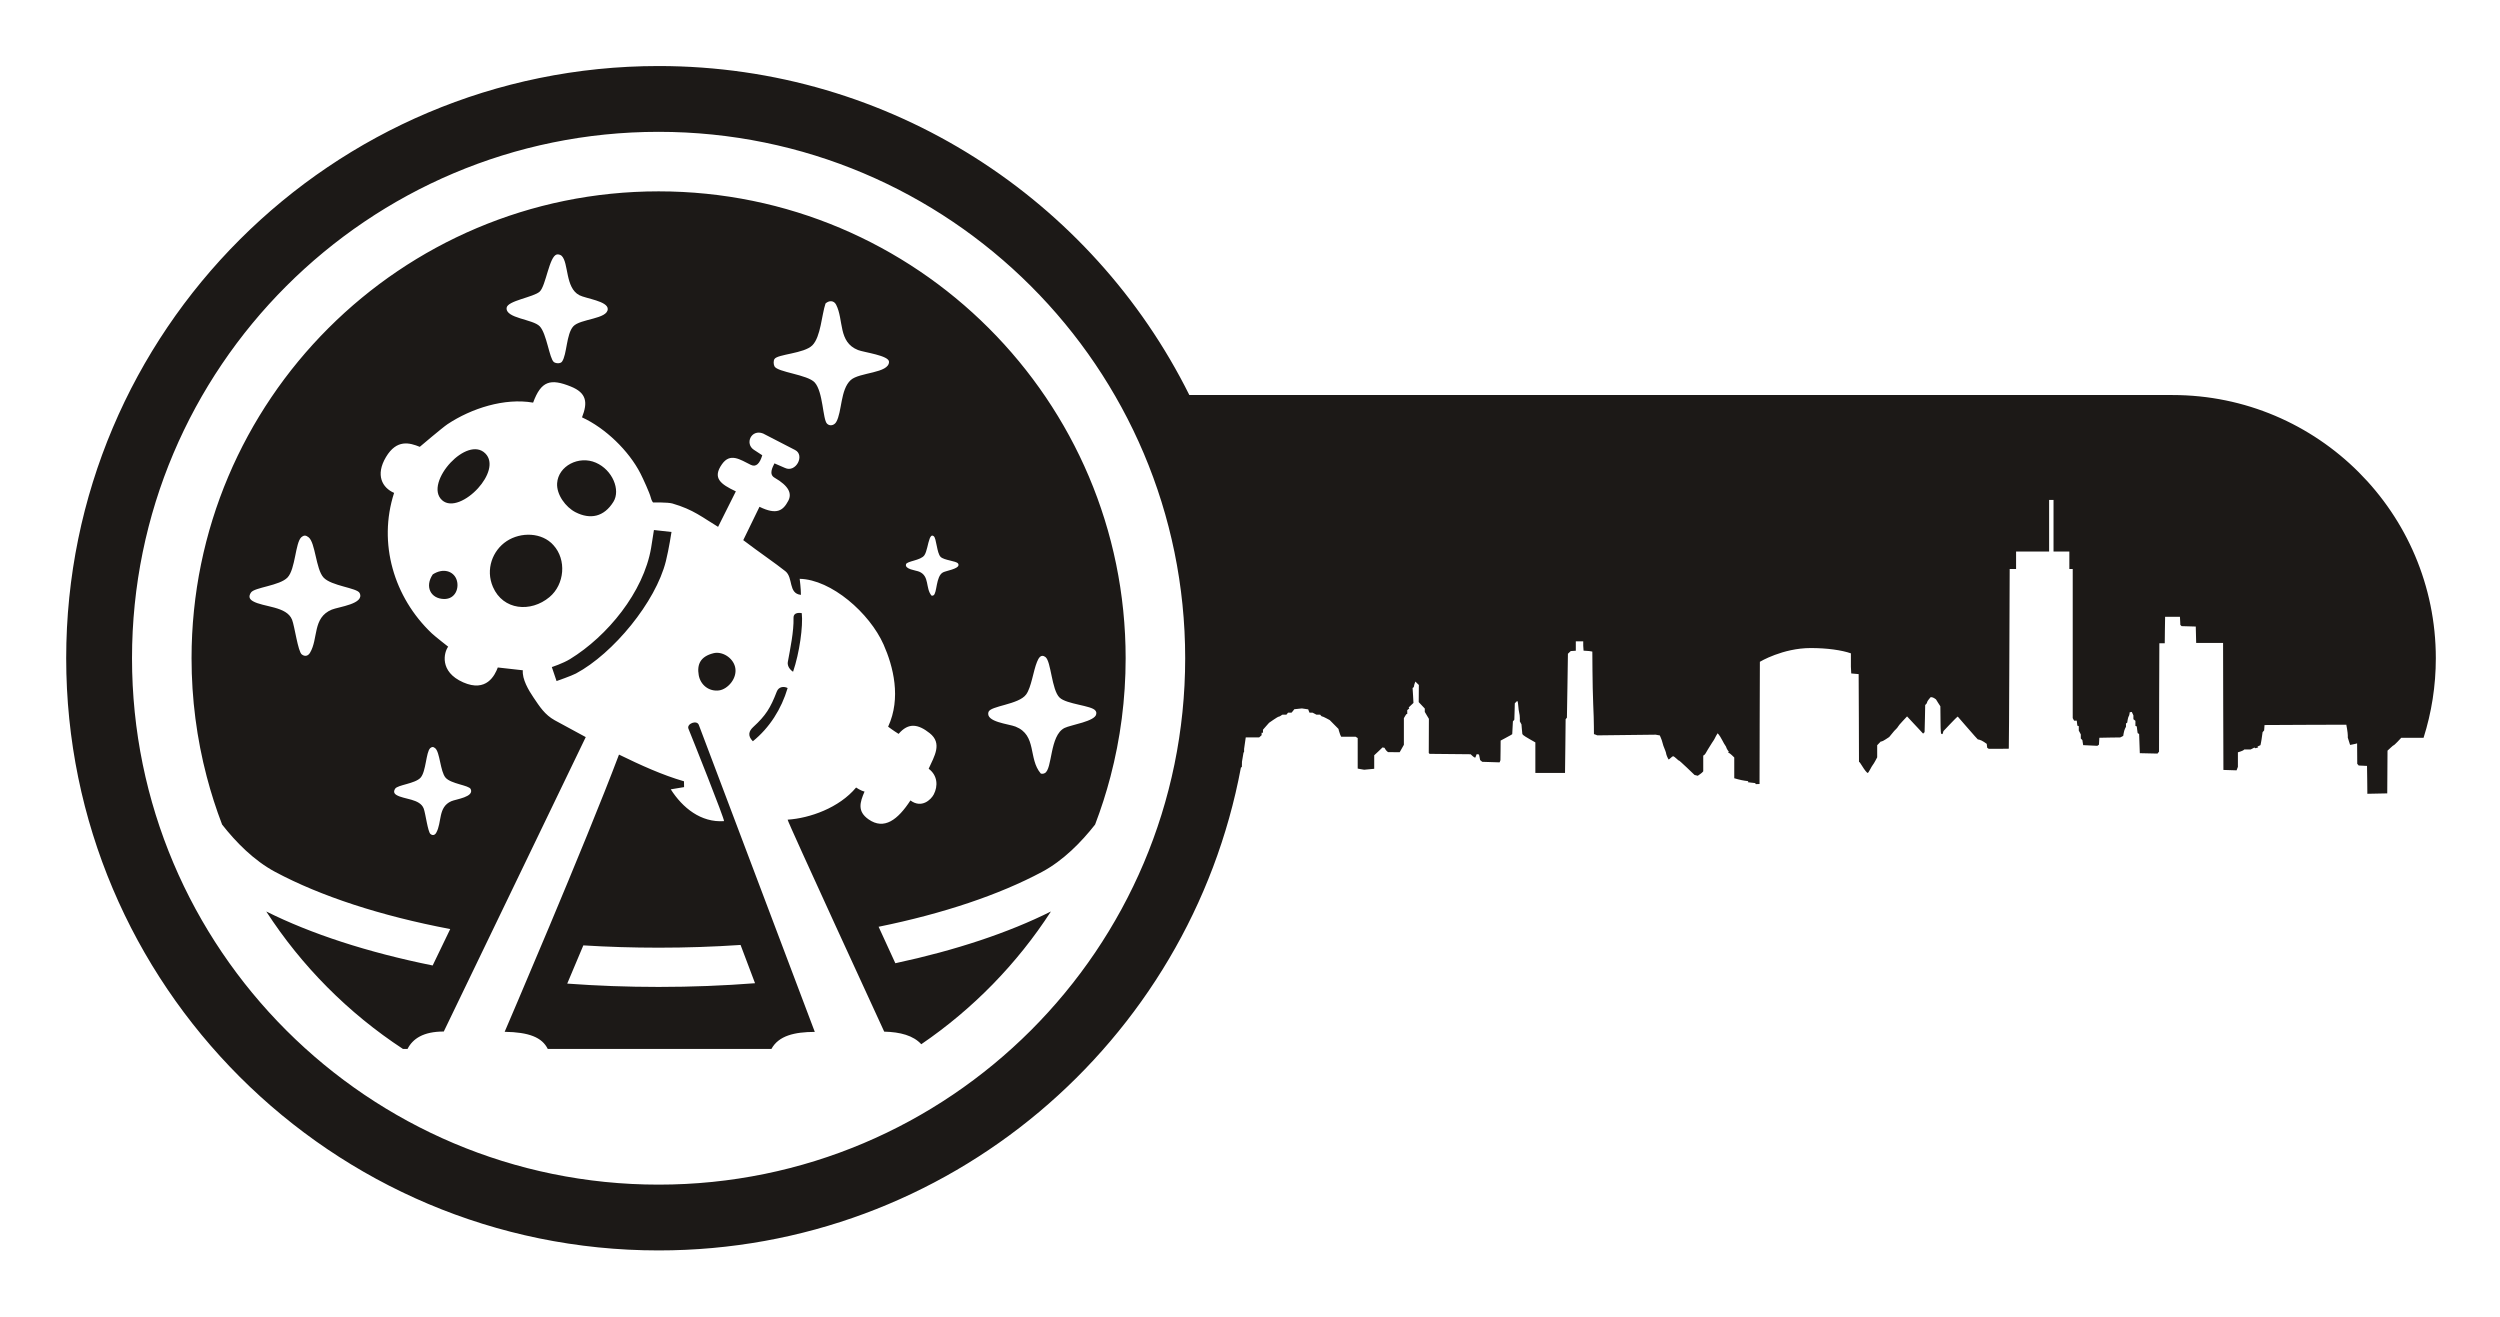 <?xml version="1.0" encoding="UTF-8" standalone="no"?>
<!DOCTYPE svg PUBLIC "-//W3C//DTD SVG 1.1//EN" "http://www.w3.org/Graphics/SVG/1.1/DTD/svg11.dtd">
<svg width="100%" height="100%" viewBox="0 0 4489 2364" version="1.1" xmlns="http://www.w3.org/2000/svg" xmlns:xlink="http://www.w3.org/1999/xlink" xml:space="preserve" xmlns:serif="http://www.serif.com/" style="fill-rule:evenodd;clip-rule:evenodd;stroke-linejoin:round;stroke-miterlimit:2;">
    <g transform="matrix(1,0,0,1,-4606,-8503)">
        <g id="key-black" transform="matrix(1.056,0,0,0.758,4232.28,9166.22)">
            <rect x="354.331" y="-874.294" width="4251.97" height="3118.39" style="fill:none;"/>
            <g transform="matrix(1.083,0,0,1.583,-364.987,-1247.96)">
                <path d="M2612.1,1384.26C2531.43,1795.31 2152.52,2106.82 1697.84,2106.82C1184.49,2106.82 767.717,1709.74 767.717,1220.63C767.717,731.532 1184.49,334.444 1697.84,334.444C2062.73,334.444 2378.83,535.075 2531.13,826.772L4074.8,826.772C4302.96,826.772 4488.19,1003.25 4488.19,1220.63C4488.19,1262.11 4481.44,1302.1 4468.95,1339.66L4433.93,1339.66L4428.02,1345.67C4424.63,1348.98 4421.98,1351.29 4421.98,1350.99C4421.98,1350.59 4419.86,1352.19 4417.22,1354.6L4412.35,1358.91L4411.92,1422.88L4380.69,1423.48L4380.48,1402.63L4380.16,1381.77L4367.14,1381.17L4365.97,1379.86L4364.82,1378.66L4364.6,1347.98L4362.27,1348.68C4361.11,1348.98 4358.56,1349.48 4356.87,1349.78L4353.59,1350.38L4351.8,1344.97L4349.99,1339.46L4349.99,1336.15C4349.99,1334.34 4349.46,1329.93 4348.83,1326.42L4347.66,1320.1L4283.41,1320.3L4219.26,1320.61L4218.63,1328.63L4217.36,1330.03L4216.19,1331.33L4215.34,1337.05C4214.92,1340.16 4214.28,1344.47 4213.75,1346.67L4212.9,1350.69L4210.48,1351.79L4208.14,1352.89L4208.78,1353.39L4209.41,1354L4207.19,1354.7L4204.97,1355.3L4203.27,1354.3L4200.31,1355.8L4197.34,1357.2L4187.4,1357.2L4186.34,1358.11C4185.8,1358.61 4183.58,1359.51 4181.47,1360.21L4177.44,1361.41L4177.44,1383.17L4175.33,1388.39L4154.69,1387.79L4154.37,1292.83L4154.16,1197.77L4111.92,1197.77L4111.29,1173.21L4089.05,1172.61L4087.04,1170.7L4086.83,1165.89C4086.83,1163.28 4086.61,1160.57 4086.51,1159.97L4086.4,1158.67L4063.12,1158.67L4063.12,1160.47C4063.12,1160.73 4063.11,1161.62 4063.08,1163L4063.07,1163.08L4063.07,1163.65C4062.99,1167.28 4062.87,1173.53 4062.79,1180.23L4062.59,1198.28L4054.12,1198.28L4053.8,1279.39L4053.59,1360.51L4052.32,1361.92L4051.15,1363.32L4023.43,1362.72L4022.36,1334.04L4020.04,1332.64L4019.29,1327.62L4018.66,1322.61L4017.6,1322.31L4016.54,1321.91L4016.54,1314.29L4013.37,1311.88L4013.37,1306.17L4010.82,1300.95L4009.24,1301.25L4007.54,1301.55L4007.23,1304.06C4007.01,1305.46 4006.49,1307.07 4005.96,1307.57C4005.53,1308.17 4004.79,1310.48 4004.36,1312.78L4003.62,1317.1L4002.67,1317.7L4001.72,1318.2L4001.72,1323.21L4000.23,1325.92C3999.49,1327.42 3998.44,1330.53 3998.12,1332.74L3997.38,1336.85L3995.05,1338.05L3992.72,1339.15L3976.31,1339.36L3959.91,1339.66L3959.59,1344.87L3959.27,1349.98L3958,1350.89L3956.72,1351.69L3934.5,1350.69L3933.23,1343.07L3930.79,1340.76L3930.79,1334.64L3929.21,1331.74L3927.62,1328.93L3927.62,1322.31L3926.56,1321.91L3925.39,1321.61L3924.98,1318.6L3924.86,1317.73L3924.86,1317.72C3924.69,1316.37 3924.55,1315.22 3924.55,1314.89L3924.45,1314.09L3920.32,1314.09L3919.15,1312.18L3918.1,1310.18L3918.1,1087.08L3912.8,1087.08L3912.8,1061.01L3887.96,1061.01L3887.96,983.798L3881.04,983.798L3881.04,1061.01L3829.17,1061.01L3829.17,1087.08L3819.12,1087.08L3818.58,1220.84C3818.27,1295.04 3817.95,1355.8 3817.74,1356C3817.64,1356.1 3810.53,1356.2 3801.97,1356.2L3786.3,1356.2L3785.03,1355.4L3783.86,1354.7L3783.45,1351.69L3783.12,1348.78L3778.89,1345.97C3776.56,1344.47 3773.39,1342.96 3771.79,1342.66L3769.04,1342.06L3764.39,1337.25C3761.85,1334.64 3754.85,1327.02 3748.83,1320.3L3737.71,1308.07L3736.97,1308.27C3736.55,1308.47 3731.46,1313.29 3725.65,1319.1L3715.16,1329.63L3714.42,1331.93L3713.68,1334.14L3712.73,1334.14C3710.93,1334.14 3710.72,1332.34 3710.51,1312.58L3710.29,1292.53L3706.8,1287.42L3703.41,1282.2L3700.98,1280.6C3699.6,1279.69 3697.7,1278.99 3696.74,1278.99L3694.94,1278.99L3692.19,1282.1C3690.71,1283.81 3689.44,1285.81 3689.44,1286.51C3689.44,1287.21 3688.8,1288.52 3687.96,1289.22L3686.47,1290.62L3686.05,1310.98L3685.52,1331.23L3683.19,1333.44L3675.99,1326.02C3673.39,1323.43 3670.13,1320.08 3667.35,1317.23L3667.26,1317.13L3667.25,1317.12L3667.2,1317.08L3665.92,1315.76L3664.74,1314.56L3663.97,1313.77L3663.4,1313.18L3658,1307.67L3651.22,1314.59C3647.52,1318.3 3644.13,1322.11 3643.81,1323.01C3643.39,1323.91 3642.01,1325.52 3640.74,1326.62C3639.37,1327.72 3636.4,1330.83 3634.18,1333.64L3629.95,1338.55L3624.65,1341.86C3621.8,1343.67 3618.83,1345.17 3618.09,1345.17L3616.82,1345.17L3611.1,1350.79L3611.1,1368.93L3608.35,1373.85C3606.87,1376.56 3604.96,1379.46 3604.22,1380.27C3603.48,1381.07 3601.58,1384.18 3599.99,1387.08C3598.4,1389.89 3596.81,1392.3 3596.39,1392.3C3595.01,1392.3 3591.41,1387.99 3587.71,1382.27C3585.81,1379.26 3583.79,1376.56 3583.37,1376.15L3582.52,1375.65L3582.31,1309.98L3581.99,1244.4L3570.35,1243.4L3569.82,1233.29L3569.82,1213.3C3555.19,1208.49 3532.42,1205.39 3506.83,1205.39C3462.69,1205.39 3426.91,1225.95 3426.91,1225.95C3426.91,1225.95 3426.92,1226.2 3426.93,1226.33L3426.91,1226.35L3426.59,1317.6L3426.38,1408.84L3420.45,1409.04L3420.03,1408.24L3419.5,1407.44L3413.68,1406.84L3407.86,1406.13L3408.39,1405.33L3408.91,1404.63L3403.3,1403.93C3400.34,1403.53 3395.26,1402.53 3392.3,1401.72L3386.68,1400.22L3386.68,1369.14L3382.87,1365.63C3380.76,1363.72 3378.53,1362.22 3378,1362.22L3377.05,1362.22L3377.58,1361.41L3378.11,1360.51L3376.31,1358.11C3375.36,1356.8 3374.51,1355.1 3374.3,1354.4C3374.19,1353.59 3373.45,1352.29 3372.71,1351.39C3371.87,1350.38 3369.64,1346.78 3367.74,1343.17C3365.72,1339.56 3363.4,1335.85 3362.34,1334.84L3360.54,1332.94L3358.21,1336.65L3358.02,1336.98L3358.01,1336.99C3356.93,1338.85 3355.99,1340.48 3355.99,1340.76C3355.99,1341.06 3354.08,1344.07 3351.64,1347.38C3349.32,1350.79 3346.46,1355.2 3345.29,1357.1C3342.01,1362.82 3340.74,1364.62 3339.37,1365.53L3337.99,1366.33L3337.99,1389.79L3337.14,1390.79C3336.72,1391.4 3334.82,1392.9 3332.91,1394.2L3329.41,1396.51L3324.34,1395.31L3312.16,1384.18C3305.39,1378.06 3299.88,1373.35 3299.88,1373.75C3299.88,1374.15 3298.08,1372.85 3295.96,1370.84C3293.74,1368.84 3291.41,1367.23 3290.78,1367.23C3290.14,1367.23 3288.34,1368.43 3286.76,1369.94C3285.27,1371.34 3283.79,1372.34 3283.58,1372.14C3282.52,1370.84 3279.77,1364.72 3279.77,1363.42C3279.77,1362.72 3279.13,1360.61 3278.39,1358.91C3276.17,1353.89 3274.26,1348.88 3273.74,1346.17C3273.42,1344.77 3272.46,1341.96 3271.51,1339.96L3269.82,1336.15L3266.64,1335.64L3263.36,1335.04L3171.69,1336.05L3169.04,1335.04L3166.39,1334.14L3166.29,1322.91C3166.29,1316.69 3165.87,1301.65 3165.23,1289.52C3164.7,1277.39 3164.17,1254.73 3164.07,1239.09L3163.85,1210.71L3161.74,1210.31C3160.57,1210.01 3157.5,1209.71 3154.86,1209.61L3150.09,1209.31L3149.56,1201.79L3149.56,1195.37L3137.92,1195.37L3137.92,1209.4L3129.98,1209.91L3125.53,1213.92L3124.79,1261.75L3123.95,1309.58L3122.99,1310.68L3121.93,1311.88L3121.51,1351.09C3121.19,1372.64 3120.98,1390.79 3120.98,1391.3L3120.98,1392.3L3074.4,1392.3L3074.4,1346.58L3065.51,1341.76C3060.64,1339.15 3055.99,1336.35 3055.24,1335.55L3053.97,1334.04L3053.23,1326.82L3052.6,1319.6L3050.06,1315.19L3050.06,1310.38C3050.06,1307.77 3049.63,1303.96 3049,1302.06C3048.47,1300.15 3047.83,1295.74 3047.62,1292.23C3047.3,1288.72 3046.88,1285.61 3046.46,1285.31L3045.82,1284.61L3043.92,1286.31L3042.12,1288.12L3041.8,1300.35L3041.38,1312.58L3040.32,1313.89L3039.15,1315.09L3038.1,1334.24L3035.87,1335.64C3034.6,1336.35 3030.58,1338.45 3026.77,1340.36L3019.89,1343.87L3019.78,1358.51L3019.57,1373.25L3018.3,1376.46L2990.99,1375.65L2989.4,1374.35L2987.71,1373.05L2986.86,1368.93L2985.91,1364.72L2982.31,1364.12L2981.25,1366.63L2980.19,1369.24L2979.34,1369.24C2978.81,1369.24 2977.12,1368.13 2975.64,1366.83L2972.78,1364.32L2908.42,1363.72L2907.68,1363.12L2907.04,1362.42L2907.25,1311.28L2903.97,1306.07L2900.8,1300.95L2900.8,1295.94L2891.27,1286.31L2891.48,1260.64L2888.73,1258.14L2886.08,1255.53L2884.92,1258.34C2884.39,1259.84 2883.86,1261.65 2883.86,1262.45C2883.86,1263.25 2883.33,1264.15 2882.8,1264.45L2881.64,1265.15L2882.38,1276.29L2883.01,1287.52L2879.2,1290.92L2875.5,1294.33L2875.92,1295.04L2876.45,1295.84L2873.27,1298.25L2873.27,1304.06L2872.53,1304.06C2872,1304.06 2870.84,1305.46 2869.89,1307.17L2867.98,1310.28L2867.98,1350.18L2861.42,1361.21L2852.31,1361.21L2843.11,1361.11L2841.52,1359.91C2840.67,1359.21 2839.4,1357.81 2838.76,1356.7L2837.6,1354.7L2834.42,1354.1L2827.97,1360.01L2821.4,1365.83L2821.4,1386.08L2813.46,1386.78L2805.63,1387.49L2800.55,1386.68L2795.47,1385.78L2795.47,1340.06L2793.88,1339.15L2792.29,1338.15L2769.53,1338.15L2767.95,1334.94C2767.2,1333.14 2766.25,1330.43 2765.93,1329.03L2765.3,1326.42L2751.54,1313.18L2746.03,1310.38C2743.07,1308.87 2740.21,1307.67 2739.79,1307.77C2739.36,1307.87 2738.41,1307.37 2737.78,1306.57L2736.51,1305.06L2730.58,1305.06L2727.61,1303.56L2724.54,1302.06L2719.78,1302.06L2718.72,1299.65L2717.77,1297.14L2712.79,1296.44L2707.92,1295.74L2701.89,1296.34L2695.96,1296.94L2693.84,1299.55L2691.62,1302.06L2686.12,1302.06L2683.58,1305.06L2680.19,1305.06L2676.91,1305.16L2674.9,1306.57C2673.73,1307.37 2672.25,1308.07 2671.51,1308.07C2670.77,1308.07 2667.06,1310.18 2663.25,1312.68L2656.37,1317.2L2651.5,1322.41L2646.74,1327.62L2646.74,1332.14L2644.62,1332.14L2644.62,1335.85L2642.72,1337.45L2640.7,1339.15L2619.69,1339.15C2618.88,1344.9 2618.02,1350.62 2617.1,1356.33L2617.1,1360.81L2616.16,1361.99C2615.41,1366.49 2614.61,1370.96 2613.78,1375.43L2613.6,1383.27L2612.44,1384.08C2612.37,1384.13 2612.25,1384.19 2612.1,1384.26ZM1697.84,432.909C1241.53,432.909 871.063,785.877 871.063,1220.63C871.063,1655.39 1241.53,2008.36 1697.84,2008.36C2154.14,2008.36 2524.61,1655.39 2524.61,1220.63C2524.61,785.877 2154.14,432.909 1697.84,432.909ZM1690.52,1028.77L1718.08,1031.71C1718.08,1031.71 1714.07,1056.97 1709.27,1075.37C1693.32,1136.42 1626.72,1213.53 1568.11,1243.46C1561.2,1246.98 1537.63,1254.8 1537.63,1254.8L1530.2,1233.83C1530.2,1233.83 1547.4,1228.57 1558.79,1221.91C1617.33,1187.66 1674.16,1121.89 1686.08,1055.51C1687.15,1049.56 1690.52,1028.77 1690.52,1028.77ZM1343.3,1095.16C1359.81,1085.07 1375.29,1090.48 1380.26,1102.07C1385.62,1114.57 1379.26,1132.33 1360.93,1131.99C1339.94,1131.61 1330.3,1113.4 1343.3,1095.16ZM1908.97,1240.87C1908.97,1240.87 1899.05,1235.14 1900.76,1226.06C1904.51,1206.16 1910.23,1180.75 1909.68,1160.4C1909.4,1150.2 1922.65,1153.22 1922.65,1153.22C1924.77,1172.96 1919.18,1212.15 1908.97,1240.87ZM1532.63,1051.33C1553.66,1073.2 1550.29,1110.23 1526.48,1129.16C1497.1,1152.53 1453.71,1148.93 1437.78,1114.05C1425.72,1087.63 1437.21,1059.27 1459.28,1045.41C1481.59,1031.41 1514.65,1032.15 1532.63,1051.33ZM1599.32,927.995C1625.57,938.874 1638.37,968.931 1626.92,986.512C1612.13,1009.24 1590.58,1013.36 1567.51,1002.19C1551.93,994.641 1537.3,975.703 1538.52,958.673C1540.35,932.924 1572.58,916.916 1599.32,927.995ZM1875,1805.25L1523.79,1805.25C1514.81,1787.99 1494.37,1780.21 1456.14,1779.66C1456.14,1779.66 1582.94,1498.27 1635.65,1364.83C1669.76,1380.68 1703.87,1395.48 1737.69,1404.8L1737.84,1413.5L1716.94,1416.81C1735.41,1444.47 1764.31,1466.82 1800.53,1464.4C1802.14,1462.95 1749.58,1337.43 1744.71,1326.15C1741.49,1318.68 1758.04,1312.39 1761.04,1320.57L1943.07,1779.8C1911.13,1779.9 1886.43,1785.43 1875,1805.25ZM1849.24,1706.96L1826.54,1649.69C1784.73,1652.38 1741.72,1653.78 1697.84,1653.78C1657.63,1653.78 1618.16,1652.6 1579.66,1650.34C1570.73,1670.62 1562.2,1689.92 1554.38,1707.53C1600.89,1710.8 1648.84,1712.51 1697.84,1712.51C1749.63,1712.51 1800.26,1710.6 1849.24,1706.96ZM2110.25,1798.26C2097.8,1785.23 2077.36,1780.01 2052.06,1779.42C2052.06,1779.42 1899.97,1464.66 1900.4,1462.21C1934.96,1460.09 1981.31,1444.6 2007.92,1414.09C2007.92,1414.09 2015.02,1418.86 2021.19,1420.17C2013.82,1436.48 2009.61,1449.7 2027.33,1461.64C2052.03,1478.28 2073.57,1462.19 2093.23,1433.43C2110.71,1445.84 2125.56,1432.36 2129.89,1424.39C2136.58,1412.08 2136.18,1396.24 2121.86,1386C2130.76,1367.23 2143.71,1348.04 2123.43,1332.75C2105.43,1319.17 2090.18,1316.53 2074.66,1333.84C2066.66,1329.15 2058.21,1323.08 2058.21,1323.08C2079.06,1280.1 2066.23,1232.76 2051.11,1200.23C2029.16,1153 1969,1102.85 1919.34,1101.8C1919.34,1101.8 1921.41,1117.03 1921.29,1125.82C1901.09,1123.83 1909.57,1100.14 1896.9,1090.44C1881.76,1078.85 1855.2,1061.69 1830.75,1043.93L1856.23,994.016C1883.59,1006.78 1893.35,999.496 1901.37,985.171C1907.43,974.356 1902.72,963.046 1879.85,950.453C1870.65,945.39 1876.62,935.06 1879.73,929.027L1896.15,935.822C1913.35,943.755 1928.08,916.674 1912.04,908.994L1861.93,884.354C1843.36,877.327 1832.87,899.44 1847.29,908.621L1860.6,916.916C1856.83,929.119 1850.87,935.136 1842.74,931.309C1825.41,923.156 1810.33,912.807 1797.41,930.173C1781.99,950.885 1794.88,960.039 1819.12,970.937L1791.22,1024.02C1766.43,1009.86 1752.88,998.323 1719.49,989.069C1712.31,987.079 1689.13,987.557 1689.13,987.557C1689.13,987.557 1686.88,985.434 1685.47,979.852C1683.89,973.628 1673.69,952.246 1669.41,944.253C1651.07,910.023 1614.22,876.184 1577.59,860.162C1586.8,837.888 1585,823.592 1559.85,813.982C1528.07,801.839 1513.45,805.417 1500.83,838.13C1456.02,830.753 1404.01,846.631 1366.4,870.418C1358.69,875.299 1322.88,904.285 1322.88,904.285C1306.88,898.143 1286.7,892.569 1269.82,919.536C1252.86,946.637 1264.05,965.611 1282.55,973.206C1256.98,1048.63 1282.24,1129.57 1341.74,1183.41C1346.75,1187.95 1367.45,1203.35 1367.45,1203.35C1360.96,1211.54 1352.98,1240.78 1391.02,1256.72C1427.58,1272.05 1440.75,1246.25 1445.37,1234.47L1484.66,1238.67C1483.39,1251.9 1493.63,1268.4 1501.32,1279.24C1511.28,1293.3 1519.14,1305.19 1534.77,1313.47C1545.33,1319.07 1583.46,1338.65 1583.46,1338.65L1360.55,1779.25C1328.31,1779.21 1311.82,1790.09 1303.68,1805.25L1296.38,1805.25C1210.71,1751.71 1137.5,1681.54 1081.82,1599.58C1151.91,1633.03 1241.04,1660.79 1343.1,1680.41L1370.67,1625.9C1261.41,1606.12 1167.1,1576.67 1095.8,1540.35C1062.49,1523.38 1034.2,1495.88 1012.51,1469.53C1003.15,1446.17 995.07,1422.21 988.347,1397.73C972.813,1341.17 964.542,1281.81 964.542,1220.63C964.542,835.033 1293.12,521.973 1697.84,521.973C2102.55,521.973 2431.13,835.033 2431.13,1220.63C2431.13,1281.81 2422.86,1341.17 2407.32,1397.73C2400.6,1422.21 2392.52,1446.17 2383.16,1469.53C2361.47,1495.88 2333.18,1523.38 2299.87,1540.35C2232.58,1574.63 2144.78,1602.79 2043.26,1622.48C2052.44,1641.56 2061.39,1660.13 2069.54,1677.05C2164.52,1657.67 2247.67,1631.17 2313.85,1599.58C2260.55,1678.02 2191.2,1745.66 2110.25,1798.26ZM2140.64,1068.97C2134.5,1063.08 2134.21,1041.3 2129.82,1038.03C2126.28,1035.39 2124.49,1039.1 2123.38,1041.8C2120.56,1048.61 2119.09,1061.08 2115.11,1066.57C2109.42,1074.42 2087.76,1075.17 2086.3,1080C2084,1087.62 2101.69,1088.99 2106.98,1091.1C2123.53,1097.69 2116.53,1115.54 2126.28,1126.89C2127.36,1127.26 2128.31,1127.08 2129.31,1126.58C2135.27,1123.62 2132.91,1097.86 2144.41,1092.14C2149.19,1089.76 2168.15,1087.08 2168.65,1081.45C2168.76,1080.2 2168.72,1079.87 2167.96,1078.85C2165.07,1074.95 2146.02,1074.13 2140.64,1068.97ZM1545.59,618.444C1543.94,616.927 1540.24,615.897 1537.99,616.427C1526.06,619.251 1520.94,663.171 1511.21,671.945C1501.84,680.385 1460.5,685.578 1459.23,696.237C1457.33,712.187 1500.45,713.084 1511.25,723.969C1522.15,734.949 1526.44,772.428 1533.44,777.447C1536.48,779.623 1543.68,780.198 1546.21,776.769C1554.06,766.153 1552.8,735.615 1563.91,723.965C1574.78,712.573 1617.97,713.216 1617.99,697.982C1618.01,686.222 1583.66,682.471 1573.38,677.365C1550.95,666.23 1556.91,628.853 1545.59,618.444ZM1962.28,869.638C1966.71,873.843 1973.59,872.197 1976.7,867.144C1985.91,852.133 1983.05,818.655 1999.5,804.359C2013.09,792.557 2059.43,794.442 2059.62,777.103C2059.72,767.592 2020.23,762.936 2010.96,759.439C1979.37,747.531 1988.83,714.398 1976.53,691.541C1972.95,684.902 1965.3,685.083 1959.93,689.773C1953.82,706.892 1952.49,739.621 1939.26,752.357C1926.27,764.874 1884.45,765.521 1879.72,772.947C1877.94,775.745 1878.24,780.816 1879.73,783.769C1884.24,792.671 1931.81,796.092 1942.99,808.015C1956.26,822.171 1955.47,863.154 1962.28,869.638ZM2327.41,1279.52C2314.79,1267.96 2314.2,1225.23 2305.18,1218.82C2297.89,1213.64 2294.21,1220.91 2291.93,1226.2C2286.14,1239.57 2283.11,1264.04 2274.94,1274.81C2263.24,1290.21 2218.71,1291.7 2215.72,1301.17C2211,1316.12 2247.35,1318.81 2258.23,1322.95C2292.24,1335.89 2277.86,1370.91 2297.9,1393.18C2300.12,1393.9 2302.07,1393.54 2304.13,1392.57C2316.37,1386.77 2311.53,1336.22 2335.16,1324.99C2344.99,1320.32 2383.96,1315.05 2384.99,1304.02C2385.21,1301.57 2385.12,1300.91 2383.56,1298.9C2377.62,1291.26 2338.48,1289.65 2327.41,1279.52ZM1141.89,1037.15C1140.3,1037.28 1138.15,1038.48 1136.94,1039.52C1127.35,1047.82 1127.72,1087.22 1115.25,1099.79C1102.9,1112.23 1063.29,1114.45 1057.8,1122.36C1053.97,1127.87 1054.9,1131.96 1060.86,1135.26C1077.33,1144.36 1113.92,1142.65 1122.35,1162.99C1126.44,1172.88 1131.54,1210.45 1137.63,1214.95C1142.54,1218.58 1147.49,1217.3 1150.51,1212.5C1163.89,1191.3 1154.12,1160.05 1184.64,1147.91C1195.25,1143.7 1236.8,1139.37 1228.43,1123.07C1224.37,1115.19 1183.94,1112.61 1171.7,1099.79C1159.56,1087.06 1159.05,1047.36 1148.12,1039.51C1146.35,1038.23 1144.21,1036.95 1141.89,1037.15ZM1342.64,1353.5C1341.54,1353.6 1340.05,1354.47 1339.21,1355.23C1332.54,1361.31 1332.8,1390.16 1324.13,1399.36C1315.55,1408.47 1288.02,1410.09 1284.2,1415.89C1281.54,1419.92 1282.18,1422.92 1286.33,1425.33C1297.77,1431.99 1323.21,1430.75 1329.06,1445.64C1331.91,1452.88 1335.45,1480.39 1339.69,1483.68C1343.1,1486.34 1346.54,1485.4 1348.64,1481.89C1357.94,1466.37 1351.14,1443.48 1372.36,1434.6C1379.74,1431.51 1408.61,1428.34 1402.79,1416.41C1399.98,1410.63 1371.87,1408.75 1363.37,1399.36C1354.93,1390.04 1354.57,1360.98 1346.98,1355.22C1345.75,1354.29 1344.26,1353.35 1342.64,1353.5ZM1784.1,1213.1C1797.49,1209.95 1814.28,1219.55 1817.92,1233.64C1822.2,1250.17 1806.57,1267.05 1792.73,1268.8C1777.12,1270.77 1763.56,1260.78 1760.83,1245.91C1757.9,1229.99 1763.38,1217.97 1784.1,1213.1ZM1425.76,914.154C1439.44,927.168 1430.41,949.352 1414.37,966.201C1397.22,984.208 1372.05,996.122 1358.01,984.24C1342.86,971.424 1353.47,945.81 1371.34,927.791C1388.18,910.805 1411.49,900.567 1425.76,914.154ZM1900.42,1265.24C1890.69,1296.63 1871.94,1324.8 1845.83,1344.87C1837.07,1336.55 1839.63,1329.52 1846.44,1323.56C1866.12,1306.34 1873.45,1295.11 1883.38,1270.57C1886.42,1263.08 1894.44,1262.29 1900.42,1265.24Z" style="fill:rgb(28,25,23);"/>
            </g>
        </g>
    </g>
</svg>
